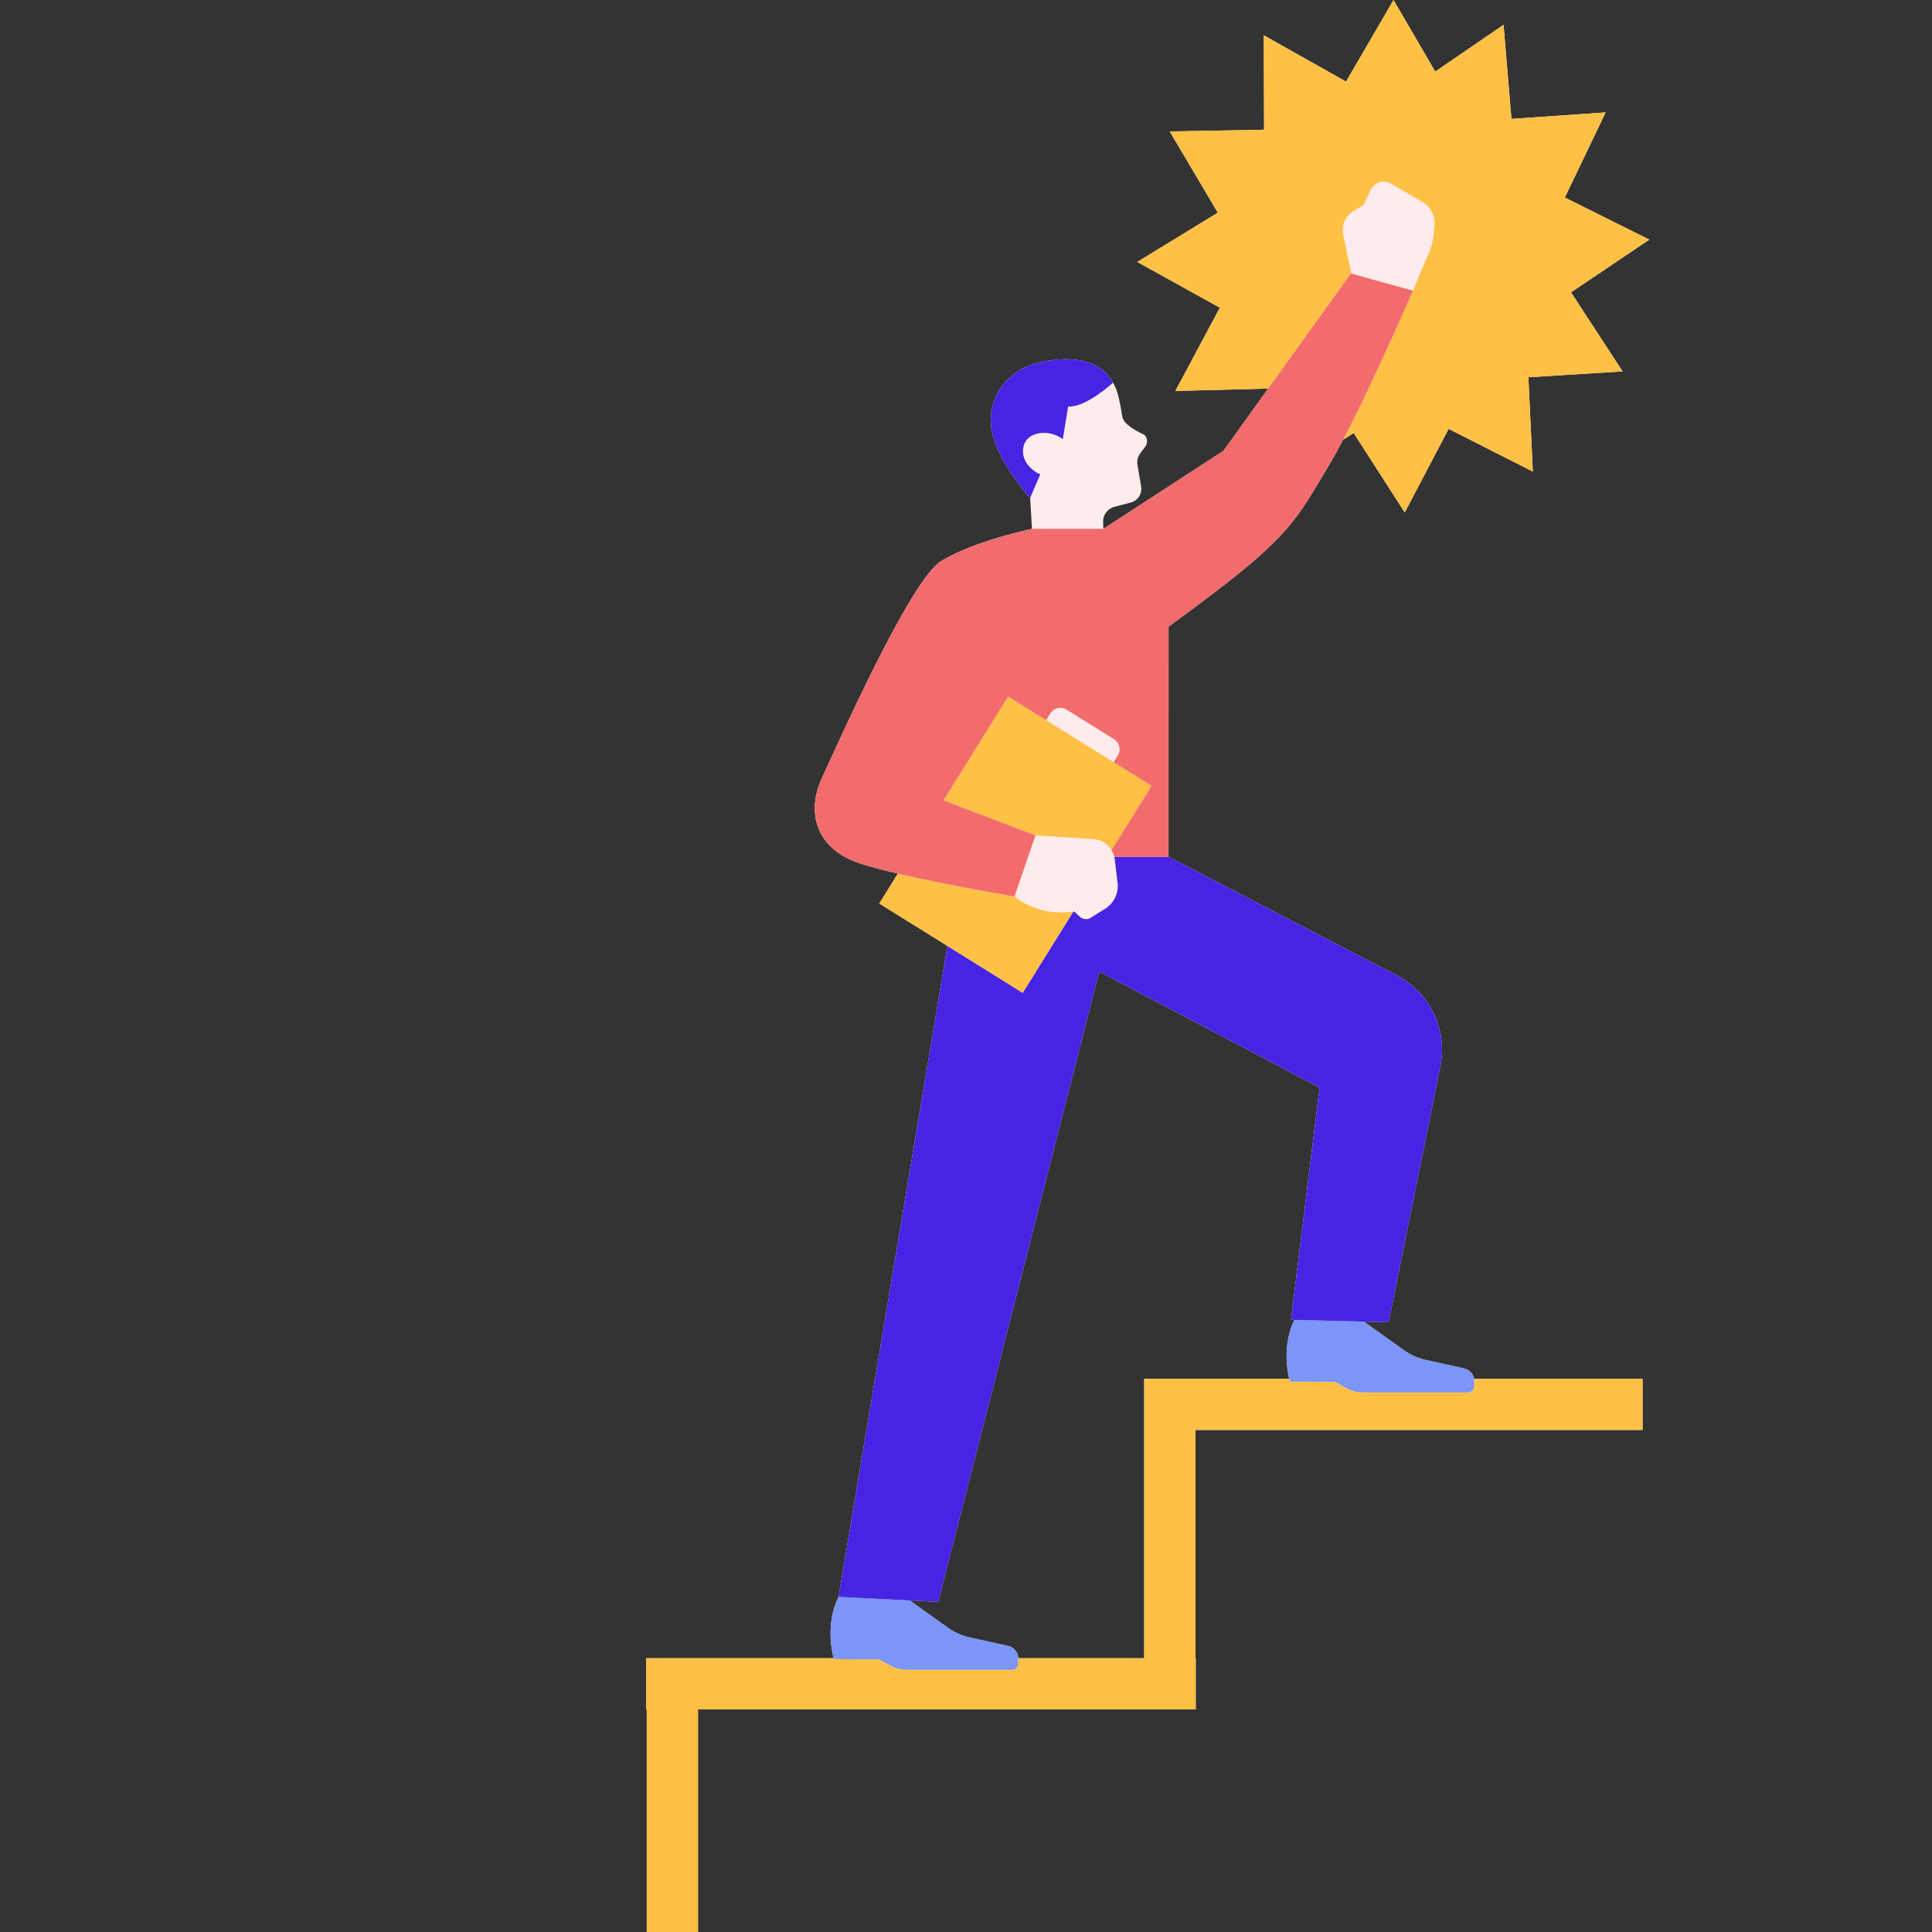 <svg xmlns="http://www.w3.org/2000/svg" xmlns:xlink="http://www.w3.org/1999/xlink" width="512" zoomAndPan="magnify" viewBox="0 0 384 384" height="512" preserveAspectRatio="xMidYMid meet" version="1.0"><rect x="0" y="0" width="384" height="384" fill="#333333" stroke="none"/><defs><clipPath id="ffe710d324"><path d="M 29.41 0 L 327.91 0 L 327.91 384 L 29.41 384 Z M 29.41 0 " clip-rule="nonzero"/></clipPath><clipPath id="d3b2667f2d"><path d="M 29.41 0 L 327.91 0 L 327.91 384 L 29.41 384 Z M 29.41 0 " clip-rule="nonzero"/></clipPath></defs><g clip-path="url(#ffe710d324)"><path fill="#fdeceb" d="M 291.016 271.996 L 283.352 270.301 C 281.82 269.965 280.371 269.32 279.094 268.406 L 271.078 262.68 L 276.004 262.801 L 286.289 211.93 C 287.758 204.668 284.242 197.309 277.668 193.891 L 232.254 170.281 L 232.262 124.555 C 238.184 120.238 245.891 114.465 250.141 110.672 C 257.684 103.941 259.449 100.309 264.391 92.035 C 265.168 90.734 266.043 89.141 266.969 87.371 L 269.059 86.07 L 279.203 101.859 L 287.926 85.246 L 304.664 93.73 L 303.781 74.984 L 322.508 73.824 L 312.254 58.105 L 327.82 47.621 L 311.02 39.262 L 319.133 22.34 L 300.414 23.633 L 298.844 4.934 L 285.262 14.227 L 276.977 0 L 267.535 16.219 L 251.184 7.012 L 251.25 25.781 L 232.488 26.121 L 242.047 42.273 L 226.039 52.066 L 242.457 61.156 L 233.613 77.707 L 252.059 77.238 L 243.172 89.602 L 219.297 105.117 L 219.254 103.738 C 219.211 102.336 220.141 101.086 221.5 100.73 L 224.91 99.836 C 226.234 99.418 227.043 98.086 226.812 96.715 L 226.078 92.395 C 225.938 91.57 226.148 90.723 226.656 90.055 L 227.566 88.875 C 228.246 88.055 228.117 86.699 227.148 86.262 C 225.445 85.492 223.328 84.203 223.074 82.848 C 222.84 81.613 222.629 79.766 221.98 77.715 C 221.801 77.156 221.531 76.594 221.219 76.051 C 218.727 71.312 212.527 70.535 206.145 72.141 C 199.762 73.746 195.723 79.84 197.238 86.172 C 198.754 92.504 204.754 98.949 204.754 98.949 L 205.113 105.117 C 205.113 105.117 193.504 107.523 187.012 111.555 C 180.891 115.359 166.27 148.344 163.305 154.777 C 160.34 161.211 161.949 168.559 170.707 171.539 C 172.676 172.207 175.418 172.93 178.461 173.637 L 174.762 179.578 L 188.297 188.008 L 166.672 317.395 C 164.027 322.699 165.414 328.547 165.691 329.582 L 128.43 329.582 L 128.43 339.762 L 128.551 339.762 L 128.551 384.336 L 29.5 384.336 L 29.5 394.516 L 138.73 394.516 L 138.73 339.762 L 237.66 339.762 L 237.66 329.582 L 237.598 329.582 L 237.598 284.215 L 326.473 284.215 L 326.473 274.035 L 292.98 274.035 C 292.797 273.039 292.035 272.223 291.016 271.996 Z M 187.527 159.078 L 189.676 155.629 Z M 257.266 262.34 C 254.926 267.133 255.836 272.348 256.23 274.035 L 227.422 274.035 L 227.422 329.582 L 202.379 329.582 C 202.348 328.41 201.527 327.402 200.379 327.148 L 192.715 325.457 C 191.184 325.117 189.734 324.473 188.457 323.562 L 180.82 318.105 L 186.484 318.391 L 218.477 193.098 L 262.281 216.164 L 256.586 262.32 Z M 221.219 76.043 C 221.219 76.047 221.219 76.047 221.219 76.051 C 221.195 76.012 221.172 75.973 221.148 75.934 C 221.172 75.973 221.199 76.004 221.219 76.043 Z M 221.219 76.043 " fill-opacity="1" fill-rule="nonzero"/></g><path fill="#7b95f9" d="M 293.023 274.492 L 293.023 275.57 C 293.023 276.23 292.488 276.762 291.832 276.762 L 270.836 276.762 C 269.746 276.762 268.676 276.492 267.719 275.98 L 265.273 274.668 L 256.379 274.605 C 256.379 274.605 256.316 274.395 256.23 274.035 C 255.836 272.348 254.926 267.133 257.266 262.34 L 271.078 262.68 L 279.094 268.41 C 280.371 269.32 281.82 269.965 283.352 270.305 L 291.016 271.996 C 292.035 272.223 292.797 273.039 292.98 274.039 C 293.008 274.188 293.023 274.34 293.023 274.492 Z M 200.379 327.148 L 192.715 325.457 C 191.184 325.117 189.734 324.473 188.457 323.562 L 180.82 318.105 L 166.672 317.395 C 164.031 322.699 165.414 328.547 165.691 329.582 C 165.723 329.688 165.742 329.758 165.742 329.758 L 174.637 329.824 L 177.082 331.133 C 178.039 331.645 179.109 331.914 180.199 331.914 L 201.195 331.914 C 201.852 331.914 202.387 331.383 202.387 330.727 L 202.387 329.648 C 202.387 329.625 202.379 329.605 202.379 329.582 C 202.348 328.41 201.527 327.402 200.379 327.148 Z M 200.379 327.148 " fill-opacity="1" fill-rule="nonzero"/><path fill="#4724e3" d="M 197.238 86.172 C 195.723 79.84 199.762 73.746 206.145 72.141 C 212.527 70.535 218.727 71.312 221.219 76.051 C 221.219 76.051 215.84 81.051 212.301 80.797 L 211.242 87.273 C 210.238 86.559 208.59 85.766 206.484 86.121 C 202.891 86.73 202.699 90.355 204.238 92.316 C 205.016 93.301 205.895 93.91 206.766 94.289 L 204.754 98.945 C 204.754 98.945 198.754 92.504 197.238 86.172 Z M 277.668 193.891 L 232.254 170.281 L 221.461 170.281 C 221.5 170.457 221.551 170.629 221.57 170.809 L 222.125 175.484 C 222.363 177.52 221.414 179.508 219.68 180.598 L 216.777 182.418 C 216.098 182.848 215.219 182.762 214.633 182.215 L 213.516 181.176 C 213.516 181.176 213.43 181.191 213.309 181.211 L 209.008 188.117 L 203.27 197.332 L 188.297 188.008 L 166.672 317.395 L 180.82 318.105 L 186.484 318.391 L 218.477 193.098 L 262.281 216.164 L 256.586 262.32 L 257.266 262.336 L 271.078 262.68 L 276.004 262.801 L 286.289 211.93 C 287.758 204.668 284.242 197.309 277.668 193.891 Z M 277.668 193.891 " fill-opacity="1" fill-rule="nonzero"/><g clip-path="url(#d3b2667f2d)"><path fill="#fec045" d="M 226.039 52.066 L 242.047 42.273 L 232.488 26.121 L 251.25 25.781 L 251.184 7.012 L 267.535 16.219 L 276.977 0 L 285.262 14.227 L 298.844 4.934 L 300.414 23.633 L 319.137 22.34 L 311.02 39.262 L 327.82 47.621 L 312.254 58.105 L 322.508 73.824 L 303.781 74.984 L 304.664 93.73 L 287.926 85.246 L 279.203 101.859 L 269.059 86.07 L 266.969 87.371 C 268.625 84.211 270.453 80.473 272.227 76.73 C 272.312 76.543 272.402 76.359 272.488 76.176 C 275.891 68.973 279.031 61.891 280.273 59.066 C 280.637 58.246 280.844 57.773 280.844 57.773 L 281.121 57.102 C 281.141 57.055 281.164 57.008 281.18 56.961 L 283.043 52.5 L 283.633 51.078 C 283.809 50.746 283.965 50.406 284.109 50.062 C 284.402 49.34 284.621 48.59 284.77 47.82 C 284.816 47.562 284.852 47.297 284.883 47.031 C 284.895 46.945 284.914 46.859 284.922 46.77 L 285.117 44.785 C 285.301 42.918 284.379 41.113 282.762 40.168 L 276.453 36.488 C 275.02 35.652 273.18 36.223 272.469 37.719 L 271.027 40.746 L 269.035 41.938 C 267.418 42.906 266.59 44.793 266.973 46.641 L 268.578 54.379 L 268.508 54.359 L 258.387 68.438 L 252.059 77.238 L 233.613 77.707 L 242.457 61.152 Z M 293.023 274.492 L 293.023 275.57 C 293.023 276.23 292.488 276.762 291.832 276.762 L 270.836 276.762 C 269.746 276.762 268.676 276.492 267.719 275.98 L 265.273 274.668 L 256.379 274.605 C 256.379 274.605 256.316 274.395 256.23 274.035 L 227.422 274.035 L 227.422 329.582 L 202.379 329.582 C 202.379 329.605 202.387 329.625 202.387 329.648 L 202.387 330.727 C 202.387 331.383 201.852 331.914 201.195 331.914 L 180.199 331.914 C 179.109 331.914 178.039 331.645 177.082 331.133 L 174.637 329.824 L 165.742 329.758 C 165.742 329.758 165.723 329.688 165.691 329.582 L 128.43 329.582 L 128.43 339.762 L 128.551 339.762 L 128.551 384.336 L 29.5 384.336 L 29.5 394.516 L 138.73 394.516 L 138.73 339.762 L 237.66 339.762 L 237.66 329.582 L 237.598 329.582 L 237.598 284.215 L 326.473 284.215 L 326.473 274.035 L 292.98 274.035 C 293.008 274.188 293.023 274.34 293.023 274.492 Z M 203.27 197.332 L 209.008 188.117 L 213.309 181.211 C 212.191 181.379 206.312 182.035 201.637 178.18 L 201.633 178.191 C 201.633 178.191 188.426 175.969 178.461 173.637 L 174.762 179.578 L 188.297 188.008 Z M 217.207 166.77 C 218.781 166.832 220.148 167.703 220.926 168.98 L 228.887 156.191 L 221.34 151.488 L 207.93 143.141 L 200.383 138.438 L 189.676 155.629 L 187.527 159.078 L 205.805 166.047 Z M 217.207 166.77 " fill-opacity="1" fill-rule="nonzero"/></g><path fill="#f26b6d" d="M 280.84 57.773 C 280.84 57.773 280.637 58.246 280.273 59.066 C 279.031 61.891 275.891 68.973 272.488 76.176 C 272.398 76.359 272.312 76.543 272.227 76.73 C 270.453 80.473 268.625 84.211 266.969 87.371 C 266.039 89.141 265.164 90.734 264.387 92.035 C 259.449 100.309 257.684 103.941 250.141 110.672 C 245.891 114.465 238.18 120.238 232.262 124.555 L 232.254 170.281 L 221.461 170.281 C 221.348 169.812 221.168 169.379 220.926 168.98 L 228.887 156.191 L 221.34 151.488 L 222.18 150.133 C 222.863 149.039 222.527 147.602 221.434 146.918 L 211.988 141.039 C 210.895 140.355 209.453 140.691 208.773 141.785 L 207.93 143.137 L 200.383 138.434 L 189.676 155.629 L 187.527 159.078 L 205.805 166.047 L 201.637 178.18 L 201.633 178.188 C 201.633 178.188 188.426 175.965 178.461 173.637 C 175.418 172.926 172.676 172.207 170.707 171.535 C 161.949 168.559 160.34 161.207 163.305 154.773 C 166.27 148.344 180.891 115.355 187.012 111.555 C 193.504 107.523 205.113 105.117 205.113 105.117 L 219.297 105.117 L 243.172 89.598 L 252.059 77.234 L 258.387 68.438 L 268.508 54.359 L 268.578 54.379 Z M 280.84 57.773 " fill-opacity="1" fill-rule="nonzero"/></svg>
